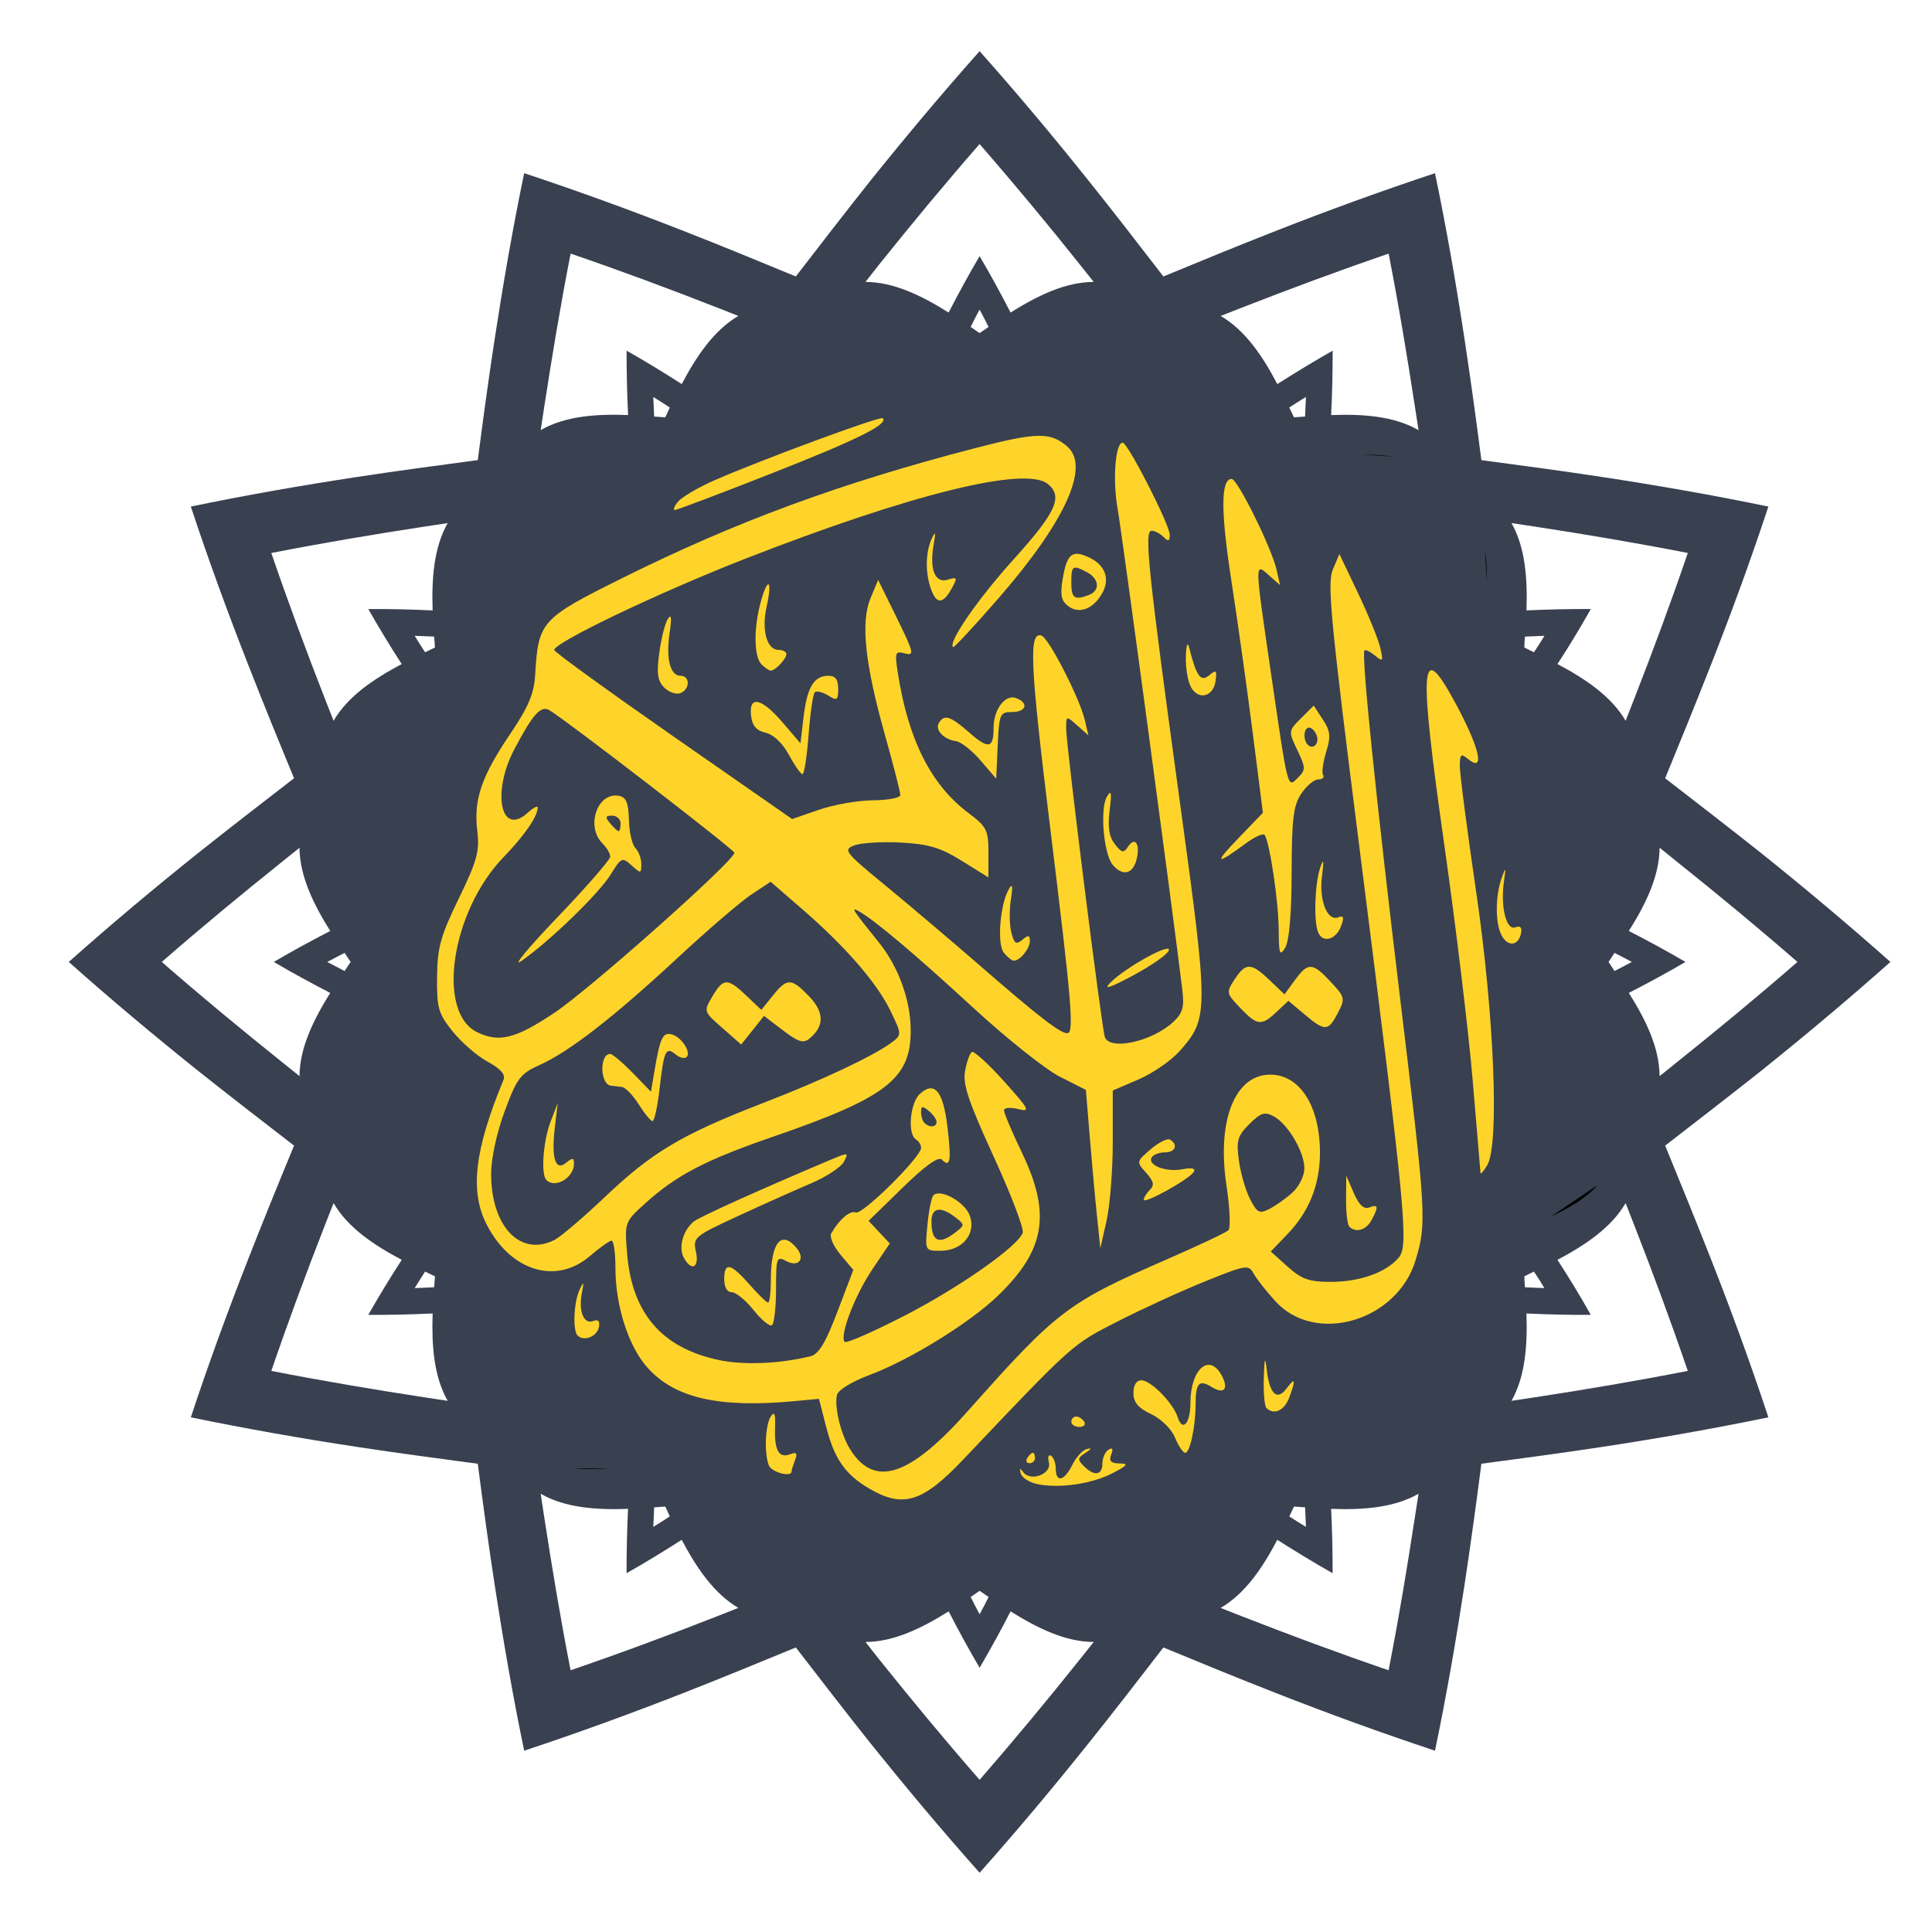 <?xml version="1.0" encoding="UTF-8" standalone="no"?>
<svg
   xmlns:dc="http://purl.org/dc/elements/1.1/"
   xmlns:cc="http://creativecommons.org/ns#"
   xmlns:rdf="http://www.w3.org/1999/02/22-rdf-syntax-ns#"
   xmlns:svg="http://www.w3.org/2000/svg"
   xmlns="http://www.w3.org/2000/svg"
   xmlns:sodipodi="http://sodipodi.sourceforge.net/DTD/sodipodi-0.dtd"
   xmlns:inkscape="http://www.inkscape.org/namespaces/inkscape"
   viewBox="0 0 128 128"
   id="svg2"
   version="1.1"
   inkscape:version="0.92.1 r15371"
   width="100%"
   height="100%"
   sodipodi:docname="elforkane.svg">
  <sodipodi:namedview
     pagecolor="#ffffff"
     bordercolor="#666666"
     borderopacity="1"
     objecttolerance="10"
     gridtolerance="10"
     guidetolerance="10"
     inkscape:pageopacity="0"
     inkscape:pageshadow="2"
     inkscape:window-width="1366"
     inkscape:window-height="709"
     id="namedview38"
     showgrid="false"
     inkscape:zoom="2.4583334"
     inkscape:cx="141.7369"
     inkscape:cy="45.430391"
     inkscape:window-x="0"
     inkscape:window-y="0"
     inkscape:window-maximized="1"
     inkscape:current-layer="svg2" />
  <defs
     id="defs4">
    <clipPath
       id="clipPath6">
      <g
         transform="translate(0,-1004.362)"
         id="g8">
        <path
           d="m -24,13 c 0,1.105 -0.672,2 -1.5,2 -0.828,0 -1.5,-0.895 -1.5,-2 0,-1.105 0.672,-2 1.5,-2 0.828,0 1.5,0.895 1.5,2 z"
           transform="matrix(15.333,0,0,11.5,415,878.862)"
           id="path10"
           inkscape:connector-curvature="0"
           style="fill:#1890d0" />
      </g>
    </clipPath>
    <clipPath
       id="clipPath12">
      <g
         transform="translate(0,-1004.362)"
         id="g14">
        <path
           d="m -24,13 c 0,1.105 -0.672,2 -1.5,2 -0.828,0 -1.5,-0.895 -1.5,-2 0,-1.105 0.672,-2 1.5,-2 0.828,0 1.5,0.895 1.5,2 z"
           transform="matrix(15.333,0,0,11.5,415,878.862)"
           id="path16"
           inkscape:connector-curvature="0"
           style="fill:#1890d0" />
      </g>
    </clipPath>
  </defs>
  <path
     style="fill:#394050;stroke:#000000;stroke-width:1px;stroke-linecap:butt;stroke-linejoin:miter;stroke-opacity:1;fill-opacity:1"
     d="m 34.301,94.67 -3.452,-1.474 -0.36,-9.888 -7.227,-3.416 -1.906,-5.142 -0.072,-5.717 3.883,-5.249 -5.213,-9.528 2.517,-5.681 7.766,-4.746 0.791,-10.427 5.681,-4.315 8.306,-0.288 5.142,-8.162 6.652,-1.043 8.521,3.703 9.168,-4.386 5.501,2.517 4.854,7.838 11.577,0.755 2.301,3.703 0.575,10.103 9.097,5.465 0.216,7.407 -3.811,6.975 4.566,9.24 -1.258,4.674 -8.485,5.717 -0.719,11.326 -3.452,3.236 -10.894,0.467 -5.213,8.665 -5.285,1.51 -9.097,-4.854 -8.593,4.422 -6.508,-1.151 -4.926,-9.097 -10.355,-0.072 z"
     id="path848"
     inkscape:connector-curvature="0" />
  <path
     inkscape:connector-curvature="0"
     id="path630"
     style="fill:#394050;fill-opacity:1;fill-rule:nonzero;stroke:none;stroke-width:0.142"
     d="m 24.08,74.667 c -0.65,-0.518 -1.287,-1.035 -1.938,-1.552 -0.872,-2.526 1.965,-5.492 3.227,-7.389 0.443,-0.66 0.872,-1.324 1.287,-1.995 -0.415,-0.671 -0.844,-1.337 -1.287,-1.995 -1.261,-1.897 -4.099,-4.862 -3.227,-7.388 0.651,-0.517 1.288,-1.035 1.938,-1.553 -0.304,-0.773 -0.595,-1.546 -0.9,-2.319 0.512,-2.621 4.446,-3.773 6.48,-4.785 0.721,-0.351 1.427,-0.711 2.12,-1.082 -0.028,-0.79 -0.069,-1.583 -0.125,-2.371 -0.139,-2.277 -1.107,-6.259 0.9,-8.015 0.83,-0.122 1.647,-0.245 2.463,-0.371 0.125,-0.821 0.249,-1.642 0.375,-2.464 1.757,-2.012 5.737,-1.043 8.016,-0.896 0.793,0.05 1.572,0.091 2.364,0.12 0.382,-0.701 0.736,-1.406 1.09,-2.117 1.005,-2.043 2.152,-5.976 4.785,-6.492 0.765,0.306 1.529,0.61 2.308,0.912 0.524,-0.648 1.048,-1.298 1.557,-1.948 2.534,-0.865 5.493,1.964 7.391,3.228 0.665,0.44 1.331,0.872 1.996,1.293 0.665,-0.42 1.331,-0.852 1.996,-1.293 1.897,-1.264 4.856,-4.093 7.391,-3.228 0.51,0.65 1.019,1.3 1.543,1.948 0.779,-0.302 1.557,-0.606 2.322,-0.912 2.634,0.515 3.78,4.448 4.786,6.492 0.354,0.711 0.708,1.416 1.076,2.117 0.793,-0.03 1.586,-0.071 2.379,-0.12 2.279,-0.147 6.258,-1.116 8.014,0.896 0.127,0.821 0.255,1.642 0.368,2.464 0.821,0.126 1.642,0.249 2.463,0.371 2.01,1.756 1.048,5.738 0.906,8.015 -0.057,0.789 -0.1,1.581 -0.127,2.371 0.694,0.371 1.402,0.731 2.124,1.082 2.039,1.012 5.961,2.165 6.484,4.785 -0.311,0.773 -0.595,1.546 -0.906,2.319 0.651,0.518 1.288,1.036 1.94,1.553 0.878,2.526 -1.968,5.491 -3.228,7.388 -0.439,0.658 -0.878,1.324 -1.288,1.995 0.411,0.671 0.849,1.335 1.288,1.995 1.26,1.897 4.106,4.863 3.228,7.389 -0.651,0.517 -1.288,1.034 -1.94,1.552 0.312,0.774 0.595,1.547 0.906,2.321 -0.524,2.619 -4.446,3.773 -6.484,4.784 -0.722,0.351 -1.43,0.711 -2.124,1.082 0.028,0.791 0.071,1.581 0.127,2.373 0.142,2.275 1.104,6.256 -0.906,8.014 -0.821,0.123 -1.642,0.245 -2.463,0.371 -0.114,0.82 -0.241,1.642 -0.368,2.464 -1.756,2.012 -5.734,1.043 -8.014,0.898 -0.793,-0.051 -1.586,-0.091 -2.379,-0.12 -0.368,0.699 -0.722,1.406 -1.076,2.115 -1.005,2.043 -2.152,5.976 -4.786,6.49 -0.764,-0.304 -1.543,-0.607 -2.322,-0.91 -0.524,0.65 -1.034,1.298 -1.543,1.95 -2.534,0.864 -5.493,-1.967 -7.391,-3.231 -0.665,-0.439 -1.331,-0.869 -1.996,-1.29 -0.665,0.42 -1.331,0.851 -1.996,1.29 -1.897,1.264 -4.856,4.095 -7.391,3.231 -0.51,-0.651 -1.034,-1.3 -1.557,-1.95 -0.779,0.303 -1.543,0.606 -2.308,0.91 -2.633,-0.514 -3.78,-4.447 -4.785,-6.49 -0.354,-0.709 -0.708,-1.416 -1.09,-2.115 -0.793,0.03 -1.572,0.069 -2.364,0.12 -2.279,0.146 -6.259,1.114 -8.016,-0.898 -0.126,-0.821 -0.251,-1.644 -0.375,-2.464 -0.817,-0.126 -1.634,-0.248 -2.463,-0.371 -2.008,-1.757 -1.039,-5.738 -0.9,-8.014 0.055,-0.791 0.097,-1.581 0.125,-2.373 -0.692,-0.371 -1.399,-0.731 -2.12,-1.082 -2.034,-1.011 -5.968,-2.165 -6.48,-4.784 0.306,-0.773 0.596,-1.546 0.9,-2.321 z m 0.318,12.445 c 1.426,0.009 2.853,-0.023 4.265,-0.092 -0.069,2.087 0.069,4.154 0.997,5.788 -0.484,-0.074 -0.968,-0.146 -1.454,-0.219 -3.419,-0.522 -6.84,-1.1 -10.232,-1.763 1.121,-3.272 2.326,-6.518 3.586,-9.742 0.18,-0.459 0.361,-0.917 0.541,-1.375 0.942,1.628 2.672,2.781 4.514,3.759 -0.776,1.195 -1.509,2.41 -2.216,3.644 z m 17.114,17.117 c 1.246,-0.704 2.449,-1.441 3.653,-2.212 0.977,1.845 2.138,3.565 3.752,4.511 -0.453,0.181 -0.906,0.361 -1.373,0.542 -3.214,1.26 -6.456,2.465 -9.741,3.589 -0.665,-3.395 -1.233,-6.81 -1.76,-10.232 -0.069,-0.486 -0.151,-0.974 -0.221,-1.461 1.627,0.937 3.694,1.075 5.789,1 -0.071,1.419 -0.1,2.84 -0.1,4.263 z m 23.389,6.264 c 0.722,-1.226 1.402,-2.472 2.053,-3.736 1.77,1.109 3.625,2.023 5.508,2.027 -0.311,0.387 -0.609,0.772 -0.92,1.155 -2.152,2.704 -4.375,5.37 -6.64,7.98 -2.279,-2.609 -4.488,-5.275 -6.654,-7.98 -0.297,-0.384 -0.609,-0.769 -0.906,-1.155 1.883,-0.004 3.738,-0.919 5.508,-2.027 0.651,1.264 1.331,2.51 2.053,3.736 z m 23.389,-6.264 c 0,-1.423 -0.029,-2.844 -0.1,-4.263 2.095,0.075 4.148,-0.062 5.791,-1 -0.071,0.487 -0.156,0.976 -0.227,1.461 -0.524,3.422 -1.09,6.837 -1.756,10.232 -3.285,-1.124 -6.527,-2.329 -9.755,-3.589 -0.453,-0.181 -0.906,-0.361 -1.373,-0.542 1.628,-0.946 2.789,-2.666 3.752,-4.511 1.218,0.77 2.421,1.508 3.667,2.212 z M 105.394,87.112 c -0.694,-1.235 -1.43,-2.449 -2.209,-3.644 1.841,-0.978 3.568,-2.131 4.516,-3.759 0.184,0.457 0.354,0.916 0.538,1.375 1.26,3.224 2.464,6.47 3.582,9.742 -3.384,0.663 -6.81,1.24 -10.222,1.763 -0.496,0.074 -0.977,0.146 -1.458,0.219 0.92,-1.634 1.062,-3.701 0.991,-5.788 1.416,0.069 2.846,0.102 4.262,0.092 z m 6.272,-23.381 c -1.218,-0.718 -2.492,-1.402 -3.752,-2.052 1.118,-1.768 2.025,-3.627 2.039,-5.512 0.396,0.307 0.764,0.614 1.147,0.922 2.704,2.163 5.38,4.371 7.985,6.642 -2.605,2.272 -5.281,4.48 -7.985,6.642 -0.382,0.307 -0.75,0.614 -1.147,0.922 -0.014,-1.883 -0.92,-3.742 -2.039,-5.512 1.26,-0.65 2.534,-1.334 3.752,-2.052 z m -6.272,-23.381 c -1.416,-0.008 -2.846,0.024 -4.261,0.092 0.071,-2.085 -0.071,-4.154 -0.991,-5.786 0.481,0.072 0.963,0.144 1.458,0.219 3.412,0.521 6.838,1.1 10.222,1.761 -1.118,3.273 -2.322,6.518 -3.582,9.742 -0.184,0.459 -0.354,0.917 -0.538,1.376 -0.949,-1.628 -2.676,-2.782 -4.516,-3.759 0.779,-1.195 1.515,-2.411 2.209,-3.646 z M 88.291,23.235 c -1.246,0.704 -2.449,1.441 -3.667,2.212 -0.963,-1.846 -2.124,-3.568 -3.752,-4.514 0.467,-0.18 0.92,-0.361 1.373,-0.539 3.228,-1.26 6.47,-2.466 9.755,-3.59 0.665,3.397 1.232,6.81 1.756,10.231 0.071,0.488 0.156,0.976 0.227,1.463 -1.642,-0.937 -3.695,-1.076 -5.791,-0.998 0.071,-1.42 0.1,-2.843 0.1,-4.263 z M 64.902,16.968 c -0.722,1.228 -1.402,2.475 -2.053,3.739 -1.77,-1.11 -3.625,-2.023 -5.508,-2.029 0.297,-0.385 0.609,-0.772 0.906,-1.155 2.166,-2.704 4.375,-5.37 6.654,-7.981 2.265,2.611 4.488,5.277 6.64,7.981 0.312,0.384 0.609,0.77 0.92,1.155 -1.883,0.005 -3.738,0.919 -5.508,2.029 -0.651,-1.264 -1.331,-2.512 -2.053,-3.739 z m -23.389,6.266 c 0,1.42 0.028,2.843 0.1,4.263 -2.095,-0.078 -4.163,0.061 -5.789,0.998 0.069,-0.487 0.151,-0.974 0.221,-1.463 0.527,-3.421 1.094,-6.834 1.76,-10.231 3.285,1.124 6.527,2.33 9.741,3.59 0.467,0.178 0.92,0.36 1.373,0.539 -1.614,0.946 -2.775,2.667 -3.752,4.514 -1.203,-0.77 -2.407,-1.508 -3.653,-2.212 z m -17.114,17.116 c 0.707,1.235 1.44,2.451 2.216,3.646 -1.842,0.977 -3.572,2.131 -4.514,3.759 -0.18,-0.459 -0.361,-0.917 -0.541,-1.376 -1.26,-3.224 -2.465,-6.469 -3.586,-9.742 3.392,-0.661 6.813,-1.24 10.232,-1.761 0.486,-0.075 0.97,-0.147 1.454,-0.219 -0.927,1.632 -1.066,3.701 -0.997,5.786 -1.412,-0.068 -2.839,-0.101 -4.265,-0.092 z m -6.258,23.381 c 1.218,0.718 2.478,1.402 3.738,2.052 -1.107,1.77 -2.022,3.629 -2.036,5.512 -0.387,-0.307 -0.762,-0.614 -1.148,-0.922 -2.7,-2.162 -5.373,-4.369 -7.977,-6.642 2.604,-2.271 5.277,-4.478 7.977,-6.642 0.387,-0.307 0.762,-0.614 1.148,-0.922 0.014,1.884 0.929,3.743 2.036,5.512 -1.26,0.65 -2.52,1.334 -3.738,2.052 z m 10.675,20.832 c -0.014,0.239 -0.028,0.481 -0.055,0.723 -0.429,0.021 -0.858,0.038 -1.288,0.054 0.222,-0.367 0.457,-0.731 0.692,-1.094 0.222,0.108 0.443,0.212 0.651,0.317 z m 15.26,15.25 c 0.1,0.217 0.212,0.433 0.297,0.654 -0.354,0.234 -0.708,0.464 -1.09,0.692 0.014,-0.432 0.043,-0.862 0.057,-1.294 0.255,-0.017 0.481,-0.035 0.736,-0.052 z m 20.827,5.583 c 0.198,0.133 0.396,0.27 0.595,0.408 -0.198,0.384 -0.382,0.766 -0.595,1.147 -0.212,-0.381 -0.396,-0.763 -0.595,-1.147 0.198,-0.137 0.396,-0.275 0.595,-0.408 z m 20.827,-5.583 c 0.241,0.017 0.481,0.035 0.736,0.052 0.014,0.432 0.043,0.862 0.057,1.294 -0.382,-0.228 -0.736,-0.459 -1.104,-0.692 0.1,-0.221 0.212,-0.437 0.312,-0.654 z M 100.991,84.563 c 0.198,-0.105 0.425,-0.21 0.637,-0.317 0.241,0.364 0.481,0.728 0.694,1.094 -0.425,-0.016 -0.849,-0.033 -1.288,-0.054 -0.028,-0.242 -0.028,-0.484 -0.043,-0.723 z m 5.578,-20.832 c 0.127,-0.198 0.269,-0.398 0.396,-0.6 0.382,0.198 0.779,0.396 1.147,0.6 -0.368,0.202 -0.764,0.404 -1.147,0.6 -0.127,-0.201 -0.269,-0.402 -0.396,-0.6 z m -5.578,-20.832 c 0.014,-0.239 0.014,-0.48 0.043,-0.722 0.439,-0.023 0.864,-0.04 1.288,-0.054 -0.212,0.365 -0.453,0.729 -0.694,1.092 -0.212,-0.106 -0.439,-0.21 -0.637,-0.316 z M 85.729,27.649 c -0.1,-0.215 -0.212,-0.435 -0.312,-0.653 0.368,-0.234 0.722,-0.466 1.104,-0.694 -0.014,0.432 -0.043,0.862 -0.057,1.294 -0.255,0.017 -0.496,0.035 -0.736,0.052 z M 64.902,22.068 c -0.198,-0.134 -0.396,-0.272 -0.595,-0.408 0.198,-0.384 0.382,-0.767 0.595,-1.148 0.212,0.381 0.396,0.765 0.595,1.148 -0.198,0.136 -0.396,0.273 -0.595,0.408 z m -20.827,5.581 c -0.255,-0.017 -0.481,-0.035 -0.736,-0.052 -0.014,-0.432 -0.043,-0.862 -0.057,-1.294 0.382,0.228 0.736,0.46 1.09,0.694 -0.084,0.218 -0.198,0.437 -0.297,0.653 z m -15.26,15.25 c -0.208,0.106 -0.429,0.21 -0.651,0.316 -0.235,-0.362 -0.47,-0.726 -0.692,-1.092 0.43,0.014 0.859,0.031 1.288,0.054 0.026,0.242 0.042,0.483 0.055,0.722 z m -5.581,20.832 c -0.137,0.198 -0.276,0.399 -0.401,0.6 -0.388,-0.197 -0.776,-0.398 -1.15,-0.6 0.374,-0.204 0.762,-0.402 1.15,-0.6 0.125,0.202 0.263,0.402 0.401,0.6 z m -18.676,0 c 2.795,2.492 5.675,4.899 8.597,7.238 2.091,1.662 4.209,3.297 6.327,4.931 -1.025,2.479 -2.035,4.954 -3.004,7.434 -1.37,3.489 -2.659,7.011 -3.835,10.568 3.67,0.757 7.366,1.406 11.063,1.968 2.631,0.398 5.29,0.755 7.948,1.107 0.345,2.659 0.705,5.312 1.107,7.946 0.568,3.702 1.205,7.395 1.967,11.065 3.557,-1.178 7.082,-2.464 10.565,-3.828 2.478,-0.971 4.955,-1.988 7.433,-3.011 1.642,2.125 3.271,4.243 4.927,6.324 2.35,2.926 4.757,5.801 7.249,8.601 2.492,-2.8 4.899,-5.675 7.235,-8.601 1.671,-2.081 3.299,-4.199 4.941,-6.324 2.478,1.024 4.955,2.04 7.433,3.011 3.483,1.365 7.008,2.65 10.562,3.828 0.764,-3.67 1.402,-7.362 1.968,-11.065 0.396,-2.633 0.764,-5.287 1.104,-7.946 2.662,-0.353 5.324,-0.709 7.943,-1.107 3.709,-0.562 7.405,-1.211 11.072,-1.968 -1.175,-3.557 -2.463,-7.079 -3.837,-10.568 -0.977,-2.481 -1.982,-4.955 -3.002,-7.434 2.11,-1.634 4.233,-3.269 6.329,-4.931 2.917,-2.339 5.791,-4.746 8.594,-7.238 -2.803,-2.49 -5.677,-4.899 -8.594,-7.236 -2.095,-1.664 -4.219,-3.297 -6.329,-4.933 1.019,-2.479 2.025,-4.954 3.002,-7.434 1.373,-3.489 2.662,-7.01 3.837,-10.566 -3.667,-0.759 -7.362,-1.406 -11.072,-1.968 -2.619,-0.401 -5.281,-0.756 -7.943,-1.11 -0.34,-2.656 -0.708,-5.309 -1.104,-7.943 -0.566,-3.705 -1.204,-7.398 -1.968,-11.067 -3.554,1.179 -7.079,2.465 -10.562,3.83 -2.478,0.97 -4.955,1.989 -7.433,3.013 -1.642,-2.125 -3.27,-4.246 -4.941,-6.326 C 69.801,9.064 67.394,6.19 64.902,3.391 62.41,6.19 60.003,9.064 57.653,11.99 c -1.656,2.08 -3.285,4.201 -4.927,6.326 -2.478,-1.024 -4.955,-2.043 -7.433,-3.013 -3.483,-1.365 -7.008,-2.65 -10.565,-3.83 -0.762,3.67 -1.399,7.362 -1.967,11.067 -0.402,2.633 -0.762,5.287 -1.107,7.943 -2.659,0.354 -5.318,0.709 -7.948,1.11 -3.697,0.562 -7.393,1.209 -11.063,1.968 1.177,3.557 2.465,7.078 3.835,10.566 0.97,2.481 1.979,4.955 3.004,7.434 -2.118,1.635 -4.236,3.269 -6.327,4.933 -2.922,2.338 -5.802,4.746 -8.597,7.236"
     sodipodi:nodetypes="cccccccccccccccccccccccccccccccccccccccccccccccccccccccccccccccccccccccccccccccccccccccccccccccccccccccccccccccccccccccccccccccccccccccccccccccccccccccccccccccccccccccccccccccccccccccccccccccccccccccccccccccccccccccccccccccccccccccccccccccccccccccccccccccccccccccccccccccccccccccccccccccccccccccccccccccccc" />
  <path
     style="fill:#ffd42a;fill-opacity:1;stroke-width:0.343"
     d="m 57.591,98.622 c -1.6,-0.938 -2.314,-1.967 -2.87,-4.139 l -0.462,-1.806 -1.68,0.156 c -4.985,0.463 -7.924,-0.22 -9.715,-2.26 -1.241,-1.413 -2.09,-4.081 -2.09,-6.566 0,-1.004 -0.116,-1.819 -0.257,-1.811 -0.142,0.008 -0.792,0.471 -1.446,1.03 -2.231,1.907 -5.229,0.994 -6.816,-2.076 -1.142,-2.208 -0.828,-4.937 1.103,-9.607 0.146,-0.353 -0.183,-0.73 -1.048,-1.201 -0.694,-0.378 -1.737,-1.28 -2.319,-2.006 -0.951,-1.186 -1.055,-1.549 -1.035,-3.604 0.019,-1.951 0.229,-2.711 1.438,-5.202 1.226,-2.527 1.39,-3.13 1.225,-4.507 -0.246,-2.049 0.277,-3.578 2.194,-6.415 1.195,-1.768 1.57,-2.655 1.642,-3.885 0.21,-3.553 0.372,-3.734 5.762,-6.417 7.511,-3.74 14.45,-6.296 23.382,-8.614 4.101,-1.064 5.005,-1.079 6.121,-0.099 1.507,1.324 -0.137,4.949 -4.548,10.022 -1.605,1.846 -2.967,3.313 -3.027,3.26 -0.353,-0.309 1.624,-3.173 4.025,-5.833 2.799,-3.101 3.269,-4.134 2.259,-4.972 -1.47,-1.22 -9.053,0.652 -20.074,4.956 -5.738,2.241 -12.783,5.613 -12.631,6.046 0.057,0.163 3.626,2.747 7.93,5.744 l 7.826,5.448 1.784,-0.616 c 0.981,-0.339 2.594,-0.621 3.585,-0.627 0.991,-0.006 1.802,-0.164 1.802,-0.351 0,-0.187 -0.461,-1.981 -1.024,-3.987 -1.326,-4.722 -1.614,-7.472 -0.95,-9.059 l 0.503,-1.201 1.241,2.526 c 1.126,2.292 1.176,2.509 0.538,2.342 -0.649,-0.17 -0.686,-0.074 -0.482,1.249 0.683,4.437 2.193,7.448 4.666,9.307 1.233,0.927 1.343,1.144 1.343,2.646 v 1.636 l -1.757,-1.092 c -1.414,-0.879 -2.202,-1.116 -4.033,-1.215 -1.252,-0.067 -2.641,0.016 -3.087,0.185 -0.769,0.291 -0.659,0.433 2.059,2.666 1.579,1.297 4.493,3.768 6.475,5.491 3.685,3.203 5.096,4.29 5.568,4.29 0.464,0 0.302,-1.946 -1.125,-13.541 -1.344,-10.917 -1.443,-13.088 -0.582,-12.801 0.484,0.161 2.52,4.128 2.863,5.577 l 0.244,1.03 -0.738,-0.654 c -0.732,-0.649 -0.738,-0.648 -0.738,0.201 0,1.105 2.356,19.879 2.565,20.444 0.34,0.919 3.149,0.292 4.543,-1.014 0.618,-0.579 0.727,-0.974 0.588,-2.122 -0.647,-5.333 -4.001,-30.271 -4.287,-31.872 -0.339,-1.907 -0.151,-4.375 0.335,-4.375 0.339,0 3.12,5.439 3.12,6.103 0,0.432 -0.092,0.464 -0.412,0.144 -0.227,-0.227 -0.582,-0.412 -0.789,-0.412 -0.508,0 -0.243,2.547 1.872,17.976 1.913,13.954 1.913,14.303 0.004,16.478 -0.557,0.634 -1.786,1.486 -2.731,1.893 l -1.719,0.739 v 3.406 c 0,1.873 -0.186,4.224 -0.412,5.224 l -0.412,1.819 -0.232,-2.231 c -0.128,-1.227 -0.342,-3.587 -0.477,-5.244 L 71.943,72.208 70.216,71.333 c -0.95,-0.481 -3.523,-2.528 -5.717,-4.549 -3.867,-3.56 -6.532,-5.81 -7.594,-6.409 -0.567,-0.32 -0.438,-0.119 1.327,2.069 1.304,1.617 2.105,3.839 2.105,5.839 0,3.197 -1.614,4.44 -9.132,7.032 -4.478,1.544 -6.386,2.539 -8.455,4.408 -1.364,1.232 -1.37,1.249 -1.204,3.317 0.318,3.957 2.288,6.255 6.052,7.06 1.666,0.356 4.038,0.261 6.095,-0.244 0.548,-0.134 1.002,-0.884 1.788,-2.951 l 1.053,-2.771 -0.846,-1.006 c -0.465,-0.553 -0.744,-1.185 -0.62,-1.405 0.527,-0.932 1.244,-1.544 1.635,-1.394 0.439,0.168 4.322,-3.676 4.322,-4.28 0,-0.192 -0.154,-0.444 -0.343,-0.561 -0.572,-0.354 -0.39,-2.425 0.265,-3.018 0.972,-0.88 1.543,-0.188 1.826,2.216 0.266,2.26 0.188,2.704 -0.38,2.136 -0.22,-0.22 -1.119,0.427 -2.591,1.864 l -2.255,2.2 0.702,0.748 0.702,0.748 -1.162,1.726 c -1.169,1.736 -2.193,4.428 -1.825,4.796 0.109,0.109 1.871,-0.661 3.916,-1.71 3.631,-1.864 7.523,-4.588 7.879,-5.515 0.098,-0.255 -0.767,-2.524 -1.922,-5.043 -1.676,-3.655 -2.06,-4.803 -1.899,-5.683 0.111,-0.607 0.313,-1.172 0.45,-1.257 0.136,-0.084 1.091,0.785 2.12,1.931 1.702,1.895 1.787,2.064 0.94,1.851 -0.518,-0.13 -0.932,-0.091 -0.932,0.088 0,0.177 0.541,1.45 1.201,2.828 1.934,4.036 1.528,6.433 -1.602,9.451 -1.867,1.801 -5.848,4.258 -8.51,5.254 -1.181,0.442 -2.086,0.999 -2.157,1.327 -0.182,0.846 0.285,2.698 0.927,3.678 1.621,2.474 3.918,1.691 7.776,-2.65 5.897,-6.635 6.569,-7.146 13.176,-10.027 2.076,-0.905 3.902,-1.768 4.057,-1.917 0.155,-0.149 0.098,-1.488 -0.127,-2.975 -0.649,-4.289 0.556,-7.337 2.899,-7.337 1.968,0 3.295,2.087 3.295,5.182 0,2.101 -0.722,3.901 -2.162,5.396 l -1.098,1.139 1.121,1.006 c 0.924,0.83 1.422,1.006 2.843,1.006 1.922,0 3.645,-0.607 4.494,-1.583 0.699,-0.803 0.519,-2.689 -2.611,-27.413 C 88.156,41.079 87.922,38.627 88.301,37.736 l 0.437,-1.03 1.228,2.574 c 0.675,1.416 1.338,3.037 1.472,3.604 0.223,0.938 0.193,0.987 -0.335,0.552 -0.319,-0.263 -0.636,-0.417 -0.703,-0.343 -0.219,0.239 0.757,9.766 2.355,22.995 1.741,14.408 1.771,14.914 1.039,17.379 -1.203,4.05 -6.624,5.659 -9.284,2.757 -0.592,-0.646 -1.241,-1.469 -1.442,-1.829 -0.352,-0.63 -0.475,-0.61 -3.226,0.499 -1.573,0.634 -4.188,1.832 -5.811,2.661 -3.018,1.542 -2.898,1.434 -10.239,9.167 -2.672,2.814 -3.966,3.211 -6.201,1.901 z M 36.764,82.132 c 0.412,-0.216 1.913,-1.498 3.334,-2.849 3.099,-2.946 5.089,-4.129 10.384,-6.176 4.027,-1.556 7.406,-3.148 8.623,-4.062 0.642,-0.482 0.64,-0.524 -0.113,-2.08 -0.899,-1.857 -2.984,-4.256 -5.875,-6.761 l -2.061,-1.786 -1.279,0.848 c -0.704,0.466 -2.901,2.354 -4.883,4.194 -4.234,3.932 -7.173,6.214 -9.14,7.098 -1.282,0.576 -1.505,0.87 -2.317,3.061 -0.53,1.429 -0.898,3.134 -0.898,4.154 0,3.515 1.966,5.543 4.227,4.359 z m -0.566,-3.955 c -0.375,-0.375 -0.21,-2.602 0.288,-3.89 l 0.465,-1.201 -0.192,1.611 c -0.245,2.054 0.04,2.929 0.758,2.332 0.411,-0.342 0.511,-0.329 0.511,0.064 0,0.938 -1.241,1.673 -1.83,1.083 z m 6.113,-5.018 c -0.381,-0.606 -0.883,-1.122 -1.115,-1.145 -0.232,-0.024 -0.56,-0.062 -0.728,-0.086 -0.722,-0.101 -0.76,-2.102 -0.039,-2.102 0.147,0 0.814,0.563 1.483,1.251 l 1.215,1.251 0.227,-1.337 c 0.373,-2.202 0.543,-2.582 1.103,-2.472 0.645,0.127 1.365,1.179 1.033,1.511 -0.13,0.13 -0.459,0.053 -0.73,-0.172 -0.647,-0.537 -0.772,-0.268 -1.063,2.284 -0.134,1.18 -0.345,2.139 -0.468,2.132 -0.123,-0.007 -0.536,-0.509 -0.917,-1.115 z m 5.547,-5.052 c -1.247,-1.095 -1.248,-1.096 -0.66,-2.091 0.728,-1.232 1.005,-1.238 2.251,-0.051 l 0.991,0.944 0.757,-0.944 c 0.952,-1.187 1.234,-1.18 2.416,0.054 1.003,1.047 1.01,1.966 0.018,2.788 -0.405,0.336 -0.742,0.232 -1.757,-0.543 l -1.256,-0.958 -0.756,0.948 -0.756,0.948 -1.248,-1.096 z m 37.79,10.883 c 0.425,-0.387 0.772,-1.101 0.771,-1.587 -0.002,-1.094 -1.096,-2.943 -2.042,-3.449 -0.59,-0.316 -0.856,-0.23 -1.606,0.52 -0.787,0.787 -0.873,1.088 -0.69,2.422 0.115,0.838 0.448,1.986 0.741,2.553 0.473,0.914 0.618,0.986 1.293,0.638 0.418,-0.216 1.108,-0.708 1.533,-1.095 z m -23.596,-4.66 c 0,-0.166 -0.232,-0.493 -0.515,-0.728 -0.418,-0.347 -0.515,-0.333 -0.515,0.072 0,0.275 0.103,0.603 0.229,0.728 0.326,0.326 0.801,0.283 0.801,-0.072 z M 36.742,67.093 C 39.127,65.498 48.683,56.998 48.654,56.497 48.642,56.288 37.521,47.716 36.406,47.057 c -0.574,-0.34 -1.101,0.246 -2.334,2.594 -1.506,2.869 -0.892,5.807 0.879,4.204 0.37,-0.335 0.674,-0.498 0.674,-0.362 0,0.587 -0.87,1.855 -2.26,3.292 -3.468,3.587 -4.477,10.284 -1.748,11.603 1.459,0.705 2.544,0.431 5.125,-1.296 z m 0.17,-6.299 c 1.935,-2.022 3.518,-3.839 3.518,-4.039 0,-0.2 -0.232,-0.595 -0.515,-0.878 -1.13,-1.13 -0.329,-3.425 1.099,-3.149 0.472,0.091 0.626,0.465 0.654,1.593 0.02,0.81 0.213,1.65 0.429,1.865 0.216,0.216 0.392,0.694 0.392,1.063 0,0.636 -0.034,0.64 -0.647,0.085 -0.618,-0.559 -0.681,-0.532 -1.385,0.607 -0.786,1.272 -4.036,4.418 -5.923,5.733 -0.627,0.437 0.443,-0.859 2.378,-2.881 z m 4.204,-6.24 c 0,-0.283 -0.251,-0.515 -0.557,-0.515 -0.456,0 -0.48,0.093 -0.13,0.515 0.235,0.283 0.486,0.515 0.557,0.515 0.071,0 0.13,-0.232 0.13,-0.515 z m 27.657,43.782 c -0.551,-0.107 -1.064,-0.426 -1.142,-0.709 -0.1,-0.368 -0.056,-0.396 0.156,-0.099 0.473,0.665 1.904,0.132 1.704,-0.635 -0.092,-0.352 -0.027,-0.553 0.144,-0.447 0.171,0.106 0.311,0.492 0.311,0.858 0,0.954 0.573,0.822 1.097,-0.252 0.246,-0.505 0.679,-0.977 0.963,-1.05 0.344,-0.088 0.314,-0.004 -0.091,0.252 -0.527,0.334 -0.542,0.447 -0.11,0.878 0.692,0.692 1.231,0.617 1.231,-0.171 0,-0.366 0.181,-0.778 0.402,-0.914 0.27,-0.167 0.33,-0.061 0.182,0.323 -0.163,0.425 -0.024,0.575 0.542,0.586 0.634,0.013 0.561,0.119 -0.44,0.639 -1.368,0.711 -3.477,1.027 -4.948,0.741 z M 50.935,97.083 c -0.314,-0.819 -0.24,-2.651 0.131,-3.232 0.241,-0.378 0.317,-0.186 0.284,0.718 -0.054,1.514 0.252,2.065 0.992,1.781 0.431,-0.165 0.509,-0.075 0.332,0.386 -0.127,0.331 -0.231,0.667 -0.231,0.746 0,0.416 -1.33,0.063 -1.508,-0.399 z M 68.059,96.597 c 0.117,-0.189 0.28,-0.343 0.363,-0.343 0.083,0 0.151,0.154 0.151,0.343 0,0.189 -0.164,0.343 -0.363,0.343 -0.2,0 -0.268,-0.154 -0.151,-0.343 z m 9.791,-1.349 c -0.238,-0.575 -0.918,-1.243 -1.586,-1.561 -0.862,-0.409 -1.17,-0.776 -1.17,-1.397 0,-0.531 0.196,-0.842 0.531,-0.842 0.623,0 2.102,1.507 2.4,2.446 0.317,0.998 0.844,0.408 0.844,-0.944 0,-2.248 1.256,-3.346 2.075,-1.815 0.482,0.901 0.148,1.268 -0.681,0.75 -0.81,-0.506 -1.051,-0.248 -1.051,1.123 0,1.494 -0.371,3.246 -0.688,3.246 -0.142,0 -0.446,-0.453 -0.675,-1.006 z M 70.976,94.194 c 0,-0.189 0.145,-0.343 0.323,-0.343 0.178,0 0.418,0.154 0.535,0.343 0.117,0.189 -0.029,0.343 -0.323,0.343 -0.294,0 -0.535,-0.154 -0.535,-0.343 z m 12.928,-0.915 c -0.126,-0.126 -0.204,-1.014 -0.174,-1.973 0.043,-1.381 0.084,-1.494 0.196,-0.543 0.189,1.609 0.688,2.072 1.317,1.221 0.575,-0.779 0.623,-0.582 0.157,0.644 -0.32,0.841 -1.007,1.14 -1.496,0.652 z M 38.269,88.486 c -0.338,-0.338 -0.256,-2.222 0.132,-3.044 0.273,-0.578 0.297,-0.542 0.148,0.23 -0.232,1.203 0.127,2.089 0.75,1.85 0.334,-0.128 0.458,0.003 0.381,0.405 -0.12,0.624 -0.998,0.971 -1.411,0.558 z m 11.654,-1.693 c -0.518,-0.649 -1.166,-1.179 -1.441,-1.179 -0.305,0 -0.5,-0.335 -0.5,-0.858 0,-1.166 0.421,-1.079 1.67,0.343 0.58,0.661 1.137,1.201 1.237,1.201 0.1,0 0.182,-0.682 0.182,-1.516 0,-2.466 0.693,-3.32 1.704,-2.102 0.603,0.727 0.136,1.307 -0.695,0.862 -0.627,-0.335 -0.666,-0.227 -0.666,1.866 0,1.222 -0.124,2.299 -0.275,2.393 -0.151,0.093 -0.698,-0.361 -1.216,-1.009 z m -4.634,-3.496 c -0.352,-0.673 -0.027,-1.805 0.681,-2.371 0.393,-0.314 4.548,-2.187 9.152,-4.126 1.077,-0.454 1.117,-0.445 0.786,0.173 -0.192,0.358 -1.165,0.998 -2.164,1.422 -0.999,0.424 -3.174,1.398 -4.833,2.164 -2.92,1.347 -3.011,1.424 -2.804,2.365 0.239,1.087 -0.312,1.338 -0.818,0.372 z M 61.445,81.145 c 0.091,-0.948 0.268,-1.826 0.394,-1.952 0.466,-0.466 2.097,0.448 2.416,1.354 0.427,1.213 -0.506,2.321 -1.955,2.321 -1.018,0 -1.02,-0.004 -0.854,-1.724 z m 1.83,0.522 c 0.659,-0.51 0.659,-0.52 0,-1.03 -0.962,-0.744 -1.565,-0.633 -1.565,0.286 0,1.331 0.499,1.567 1.565,0.744 z m 26.121,-0.4 c -0.126,-0.126 -0.223,-0.937 -0.215,-1.802 l 0.013,-1.573 0.5,1.153 c 0.342,0.787 0.664,1.09 1.016,0.955 0.608,-0.233 0.641,-0.065 0.161,0.833 -0.355,0.664 -1.044,0.867 -1.475,0.435 z M 75.781,79.481 c 0,-0.138 0.182,-0.432 0.404,-0.654 0.31,-0.31 0.25,-0.573 -0.254,-1.131 -0.652,-0.721 -0.65,-0.734 0.308,-1.557 0.531,-0.457 1.109,-0.742 1.284,-0.634 0.552,0.341 0.345,0.843 -0.348,0.843 -0.366,0 -0.757,0.147 -0.868,0.326 -0.317,0.513 0.926,1.002 2.017,0.794 0.653,-0.125 0.914,-0.065 0.765,0.176 -0.301,0.487 -3.308,2.158 -3.308,1.838 z m 22.307,-1.761 c -0.013,-0.094 -0.241,-2.797 -0.507,-6.006 -0.266,-3.209 -1.119,-10.305 -1.896,-15.768 -1.677,-11.803 -1.579,-13.553 0.548,-9.716 1.772,3.196 2.236,5.061 1.007,4.04 -0.447,-0.371 -0.523,-0.298 -0.523,0.498 0,0.513 0.49,4.277 1.089,8.365 1.196,8.165 1.539,16.734 0.723,18.072 -0.23,0.378 -0.429,0.609 -0.441,0.515 z m -11.657,-10.512 -1.072,-0.902 -0.778,0.731 c -1.015,0.953 -1.278,0.925 -2.416,-0.264 -0.927,-0.968 -0.937,-1.019 -0.368,-1.888 0.739,-1.128 1.089,-1.12 2.315,0.051 l 0.988,0.944 0.69,-0.944 c 0.875,-1.198 1.162,-1.184 2.376,0.115 0.946,1.013 0.967,1.103 0.472,2.059 -0.635,1.228 -0.852,1.237 -2.206,0.098 z m -12.88,-2.093 c 1.009,-1.021 4.077,-2.716 3.888,-2.147 -0.087,0.26 -1.151,1.005 -2.366,1.657 -1.535,0.823 -1.999,0.973 -1.522,0.49 z m -7.04,-1.986 c -0.468,-0.563 -0.262,-3.197 0.329,-4.224 0.237,-0.412 0.275,-0.216 0.133,0.693 -0.109,0.698 -0.096,1.677 0.029,2.175 0.188,0.748 0.315,0.834 0.728,0.491 0.399,-0.331 0.501,-0.316 0.501,0.073 0,0.506 -0.649,1.312 -1.056,1.312 -0.128,0 -0.427,-0.234 -0.664,-0.52 z m 18.205,-1.562 c -0.01,-1.818 -0.582,-5.691 -0.923,-6.242 -0.088,-0.142 -0.652,0.105 -1.254,0.55 -1.993,1.473 -2.143,1.371 -0.496,-0.338 l 1.628,-1.689 -0.677,-5.31 c -0.373,-2.921 -1.013,-7.484 -1.423,-10.14 -0.703,-4.555 -0.693,-6.667 0.033,-6.667 0.385,0 2.644,4.567 2.97,6.006 l 0.234,1.03 -0.738,-0.654 c -0.953,-0.844 -0.955,-0.986 0.125,6.413 1.156,7.916 1.1,7.698 1.798,6.999 0.52,-0.52 0.517,-0.655 -0.041,-1.826 -0.598,-1.255 -0.596,-1.271 0.241,-2.108 l 0.844,-0.844 0.602,0.919 c 0.504,0.769 0.54,1.122 0.222,2.158 -0.209,0.681 -0.301,1.368 -0.203,1.526 0.097,0.158 -0.046,0.287 -0.318,0.287 -0.273,0 -0.779,0.425 -1.126,0.944 -0.526,0.788 -0.632,1.652 -0.64,5.234 -0.006,2.755 -0.159,4.536 -0.428,4.977 -0.362,0.593 -0.42,0.428 -0.429,-1.224 z m 2.512,-12.859 c -0.106,-0.277 -0.331,-0.504 -0.5,-0.504 -0.352,0 -0.414,0.808 -0.087,1.135 0.366,0.366 0.793,-0.093 0.587,-0.631 z m 12.259,13.268 c -0.429,-0.802 -0.426,-2.6 0.006,-3.819 0.268,-0.755 0.285,-0.724 0.146,0.257 -0.237,1.668 0.158,3.252 0.754,3.023 0.327,-0.125 0.456,0.004 0.382,0.382 -0.165,0.85 -0.872,0.936 -1.289,0.156 z M 87.322,61.75 c -0.296,-0.771 -0.209,-3.24 0.151,-4.279 0.221,-0.638 0.249,-0.491 0.112,0.575 -0.207,1.599 0.349,3.009 1.076,2.73 0.357,-0.137 0.404,0.001 0.192,0.574 -0.342,0.926 -1.239,1.161 -1.531,0.4 z M 73.712,57.288 c -0.592,-0.713 -0.845,-3.703 -0.381,-4.496 0.296,-0.506 0.335,-0.316 0.185,0.903 -0.137,1.109 -0.04,1.738 0.344,2.231 0.456,0.584 0.584,0.611 0.866,0.182 0.473,-0.721 0.834,-0.199 0.575,0.832 -0.247,0.984 -0.935,1.135 -1.589,0.348 z M 64.97,50.388 c -0.566,-0.662 -1.301,-1.24 -1.634,-1.286 -0.814,-0.111 -1.414,-0.754 -1.13,-1.212 0.36,-0.582 0.762,-0.453 2.016,0.649 1.273,1.118 1.606,1.05 1.606,-0.327 0,-1.216 0.778,-2.238 1.495,-1.963 0.855,0.328 0.675,0.925 -0.278,0.925 -0.797,0 -0.848,0.12 -0.944,2.209 l -0.101,2.209 z M 52.271,50.018 c -0.42,-0.779 -1.019,-1.35 -1.544,-1.471 -0.615,-0.142 -0.889,-0.462 -0.967,-1.128 -0.16,-1.368 0.695,-1.185 2.093,0.448 l 1.18,1.378 0.208,-1.758 c 0.232,-1.961 0.689,-2.715 1.647,-2.715 0.459,0 0.644,0.248 0.644,0.861 0,0.768 -0.072,0.816 -0.671,0.442 -0.369,-0.23 -0.766,-0.324 -0.882,-0.208 -0.116,0.116 -0.3,1.384 -0.408,2.818 -0.108,1.434 -0.291,2.607 -0.405,2.606 -0.114,-3.43e-4 -0.517,-0.574 -0.894,-1.274 z m -8.263,-4.463 c -0.441,-0.441 -0.512,-0.929 -0.332,-2.284 0.126,-0.948 0.38,-1.963 0.565,-2.256 0.235,-0.372 0.272,-0.097 0.123,0.911 -0.252,1.705 0.037,2.846 0.723,2.846 0.646,0 0.635,0.901 -0.013,1.15 -0.278,0.107 -0.757,-0.059 -1.066,-0.367 z m 34.885,-0.053 c -0.202,-0.377 -0.348,-1.274 -0.327,-1.994 0.023,-0.76 0.112,-1.022 0.213,-0.623 0.487,1.931 0.768,2.322 1.33,1.856 0.472,-0.391 0.527,-0.341 0.423,0.388 -0.149,1.053 -1.154,1.282 -1.64,0.374 z M 50.452,44.017 c -0.509,-0.509 -0.528,-2.416 -0.042,-4.168 0.472,-1.7 0.778,-1.422 0.38,0.346 -0.347,1.544 0.014,2.861 0.783,2.861 0.289,0 0.526,0.124 0.526,0.275 0,0.32 -0.729,1.098 -1.03,1.098 -0.113,0 -0.391,-0.185 -0.618,-0.412 z m 20.347,-3.84 c -0.483,-0.353 -0.57,-0.732 -0.403,-1.759 0.278,-1.713 0.617,-2.008 1.723,-1.504 1.078,0.491 1.436,1.397 0.928,2.346 -0.568,1.061 -1.52,1.449 -2.248,0.917 z m 1.351,-0.761 c 0.745,-0.286 0.682,-1.066 -0.121,-1.496 -0.966,-0.517 -1.052,-0.462 -1.052,0.674 0,1.048 0.206,1.192 1.173,0.821 z M 61.709,39.107 c -0.416,-1.093 -0.406,-2.504 0.024,-3.43 0.243,-0.523 0.272,-0.423 0.122,0.421 -0.289,1.63 0.097,2.574 0.942,2.306 0.604,-0.192 0.643,-0.133 0.314,0.481 -0.599,1.119 -1.034,1.188 -1.401,0.222 z M 44.922,33.238 c 0.252,-0.303 1.313,-0.93 2.359,-1.393 2.922,-1.294 11.047,-4.297 11.204,-4.14 0.393,0.393 -1.651,1.41 -7.296,3.632 -3.426,1.349 -6.341,2.452 -6.477,2.452 -0.136,0 -0.041,-0.248 0.21,-0.551 z"
     id="path39"
     inkscape:connector-curvature="0" />
</svg>
